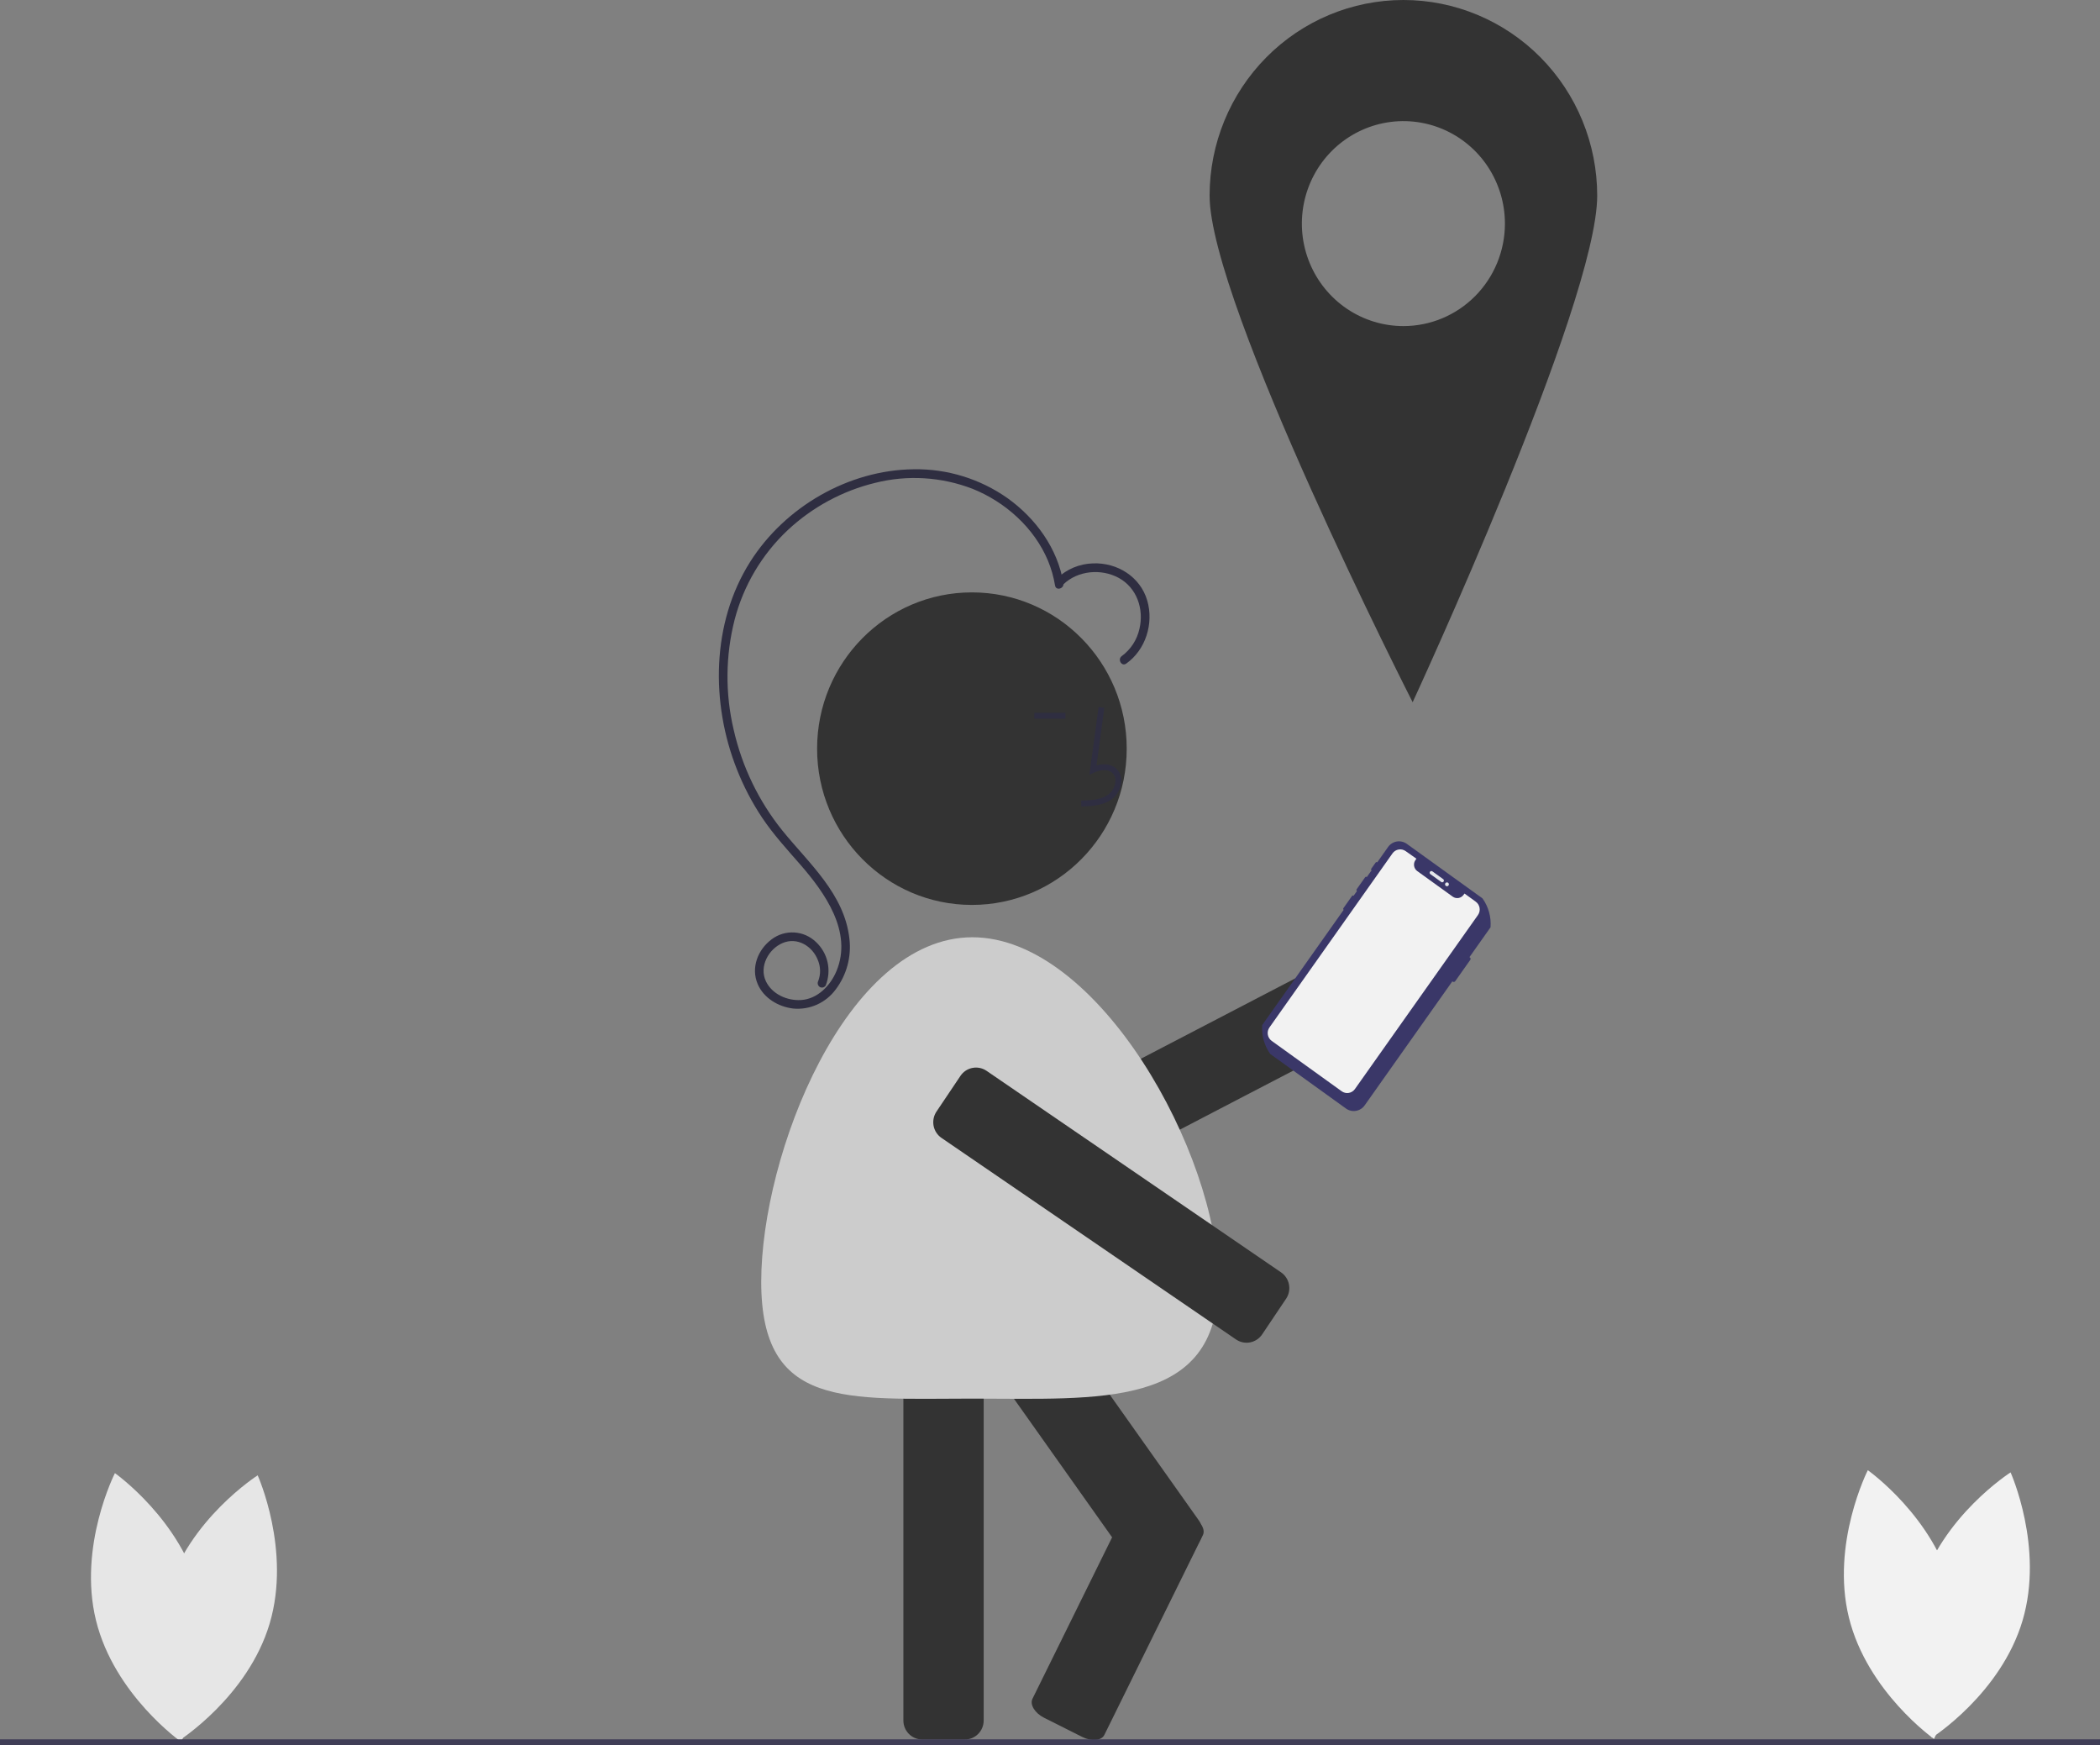 <svg width="136" height="113" viewBox="0 0 136 113" fill="none" xmlns="http://www.w3.org/2000/svg">
<rect x="0" y="0" width="136" height="113" fill="#808080" stroke="none"/>
<g clip-path="url(#clip0)">
<path d="M124.338 102.922C122.931 107.665 125.114 112.514 125.114 112.514C125.114 112.514 129.578 109.673 130.985 104.93C132.392 100.188 130.209 95.338 130.209 95.338C130.209 95.338 125.744 98.179 124.338 102.922Z" fill="#F2F2F2"/>
<path d="M126.474 103.05C127.658 107.855 125.25 112.595 125.25 112.595C125.25 112.595 120.924 109.545 119.74 104.741C118.556 99.936 120.963 95.196 120.963 95.196C120.963 95.196 125.29 98.246 126.474 103.05Z" fill="#F2F2F2"/>
<path d="M10.817 103.111C9.41 107.854 11.594 112.703 11.594 112.703C11.594 112.703 16.058 109.862 17.465 105.12C18.872 100.377 16.688 95.528 16.688 95.528C16.688 95.528 12.224 98.368 10.817 103.111Z" fill="#E6E6E6"/>
<path d="M12.953 103.239C14.137 108.044 11.73 112.784 11.73 112.784C11.73 112.784 7.403 109.734 6.219 104.93C5.035 100.125 7.442 95.385 7.442 95.385C7.442 95.385 11.769 98.435 12.953 103.239Z" fill="#E6E6E6"/>
<path d="M62.943 58.594C68.48 58.594 72.968 54.064 72.968 48.476C72.968 42.888 68.48 38.357 62.943 38.357C57.406 38.357 52.917 42.888 52.917 48.476C52.917 54.064 57.406 58.594 62.943 58.594Z" fill="#333333"/>
<path d="M62.487 112.633H59.722C59.4 112.632 59.09 112.503 58.862 112.272C58.634 112.042 58.505 111.73 58.505 111.404V88.147C58.505 87.821 58.634 87.509 58.862 87.278C59.09 87.048 59.4 86.918 59.722 86.918H62.487C62.81 86.918 63.12 87.048 63.348 87.278C63.576 87.509 63.705 87.821 63.705 88.147V111.404C63.705 111.73 63.576 112.042 63.348 112.272C63.12 112.503 62.81 112.632 62.487 112.633V112.633Z" fill="#333333"/>
<path d="M70.271 74.956L69.004 72.476C68.856 72.186 68.829 71.849 68.927 71.539C69.025 71.228 69.242 70.97 69.528 70.82L90.01 60.163C90.297 60.014 90.631 59.986 90.939 60.085C91.246 60.184 91.502 60.403 91.65 60.692L92.917 63.172C93.065 63.462 93.093 63.799 92.995 64.109C92.896 64.42 92.68 64.678 92.393 64.828L71.911 75.485C71.624 75.634 71.29 75.662 70.983 75.563C70.675 75.464 70.419 75.246 70.271 74.956V74.956Z" fill="#333333"/>
<path d="M77.355 100.159L75.106 101.782C74.843 101.971 74.516 102.047 74.198 101.994C73.879 101.94 73.595 101.762 73.407 101.497L60.004 82.578C59.816 82.313 59.741 81.984 59.794 81.662C59.847 81.341 60.024 81.054 60.286 80.864L62.535 79.241C62.798 79.052 63.125 78.975 63.443 79.029C63.761 79.082 64.046 79.261 64.234 79.526L77.637 98.444C77.825 98.71 77.9 99.039 77.847 99.36C77.794 99.682 77.617 99.969 77.355 100.159V100.159Z" fill="#333333"/>
<path d="M70.094 112.47L67.618 111.226C67.017 110.924 66.68 110.372 66.865 109.995L73.245 97.063C73.43 96.686 74.071 96.626 74.672 96.928L77.147 98.171C77.748 98.473 78.086 99.025 77.9 99.402L71.521 112.334C71.335 112.711 70.695 112.771 70.094 112.47Z" fill="#333333"/>
<path d="M70.028 52.218L70.018 51.84C70.715 51.82 71.329 51.776 71.791 51.435C71.922 51.334 72.029 51.204 72.106 51.056C72.183 50.909 72.228 50.746 72.237 50.579C72.245 50.477 72.23 50.375 72.192 50.28C72.155 50.185 72.096 50.1 72.021 50.032C71.715 49.771 71.221 49.855 70.862 50.022L70.552 50.165L71.146 45.781L71.517 45.832L71.012 49.562C71.5 49.417 71.953 49.479 72.263 49.743C72.382 49.848 72.475 49.979 72.536 50.127C72.596 50.274 72.622 50.434 72.611 50.593C72.6 50.817 72.541 51.035 72.437 51.234C72.334 51.432 72.189 51.605 72.012 51.741C71.418 52.178 70.647 52.2 70.028 52.218Z" fill="#2F2E41"/>
<path d="M69.002 46.154H66.984V46.532H69.002V46.154Z" fill="#2F2E41"/>
<path d="M78.896 82.998C78.896 91.246 71.146 90.56 62.973 90.56C54.8 90.56 49.298 91.246 49.298 82.998C49.298 74.749 54.8 60.688 62.973 60.688C71.146 60.688 78.896 74.749 78.896 82.998Z" fill="#CCCCCC"/>
<path d="M68.868 37.761C68.494 35.508 67.08 33.572 65.261 32.264C63.477 31.005 61.345 30.348 59.169 30.385C54.955 30.431 50.836 32.813 48.576 36.387C46.074 40.347 46.024 45.518 47.716 49.799C48.149 50.902 48.697 51.954 49.352 52.939C50.078 54.025 50.958 54.984 51.814 55.965C53.408 57.793 55.237 60.335 54.168 62.886C53.773 63.828 52.941 64.684 51.881 64.752C50.987 64.809 49.995 64.377 49.598 63.529C49.154 62.578 49.769 61.453 50.678 61.063C51.631 60.655 52.622 61.257 52.974 62.183C53.149 62.61 53.155 63.088 52.991 63.518C52.956 63.584 52.947 63.66 52.965 63.732C52.984 63.804 53.029 63.867 53.092 63.906C53.156 63.944 53.233 63.954 53.305 63.935C53.377 63.916 53.438 63.869 53.476 63.805C53.665 63.327 53.706 62.803 53.594 62.302C53.481 61.801 53.221 61.346 52.846 60.997C52.466 60.63 51.97 60.41 51.444 60.378C50.919 60.345 50.4 60.501 49.978 60.818C49.087 61.475 48.616 62.651 49.067 63.712C49.458 64.63 50.404 65.185 51.359 65.302C51.886 65.354 52.417 65.268 52.902 65.052C53.386 64.835 53.806 64.496 54.122 64.067C54.826 63.136 55.145 61.966 55.012 60.802C54.7 57.899 52.402 55.915 50.677 53.79C49.143 51.887 48.062 49.654 47.517 47.262C46.959 44.912 46.98 42.46 47.577 40.12C48.157 37.901 49.348 35.893 51.012 34.329C52.61 32.835 54.56 31.78 56.678 31.265C58.771 30.739 60.974 30.875 62.989 31.653C65.101 32.499 66.975 34.172 67.868 36.302C68.082 36.819 68.237 37.359 68.327 37.912C68.386 38.271 68.928 38.119 68.868 37.761V37.761Z" fill="#2F2E41"/>
<path d="M68.857 37.847C69.795 36.934 71.324 36.803 72.455 37.421C73.624 38.06 74.094 39.437 73.794 40.711C73.64 41.422 73.232 42.052 72.649 42.48C72.354 42.688 72.635 43.179 72.933 42.97C74.197 42.081 74.73 40.369 74.298 38.887C73.848 37.34 72.35 36.417 70.787 36.479C69.92 36.502 69.091 36.846 68.459 37.446C68.198 37.699 68.596 38.1 68.857 37.847Z" fill="#2F2E41"/>
<path d="M60.649 71.974L62.2 69.664C62.382 69.394 62.661 69.209 62.978 69.147C63.295 69.086 63.624 69.154 63.891 69.336L82.965 82.386C83.232 82.569 83.416 82.852 83.477 83.172C83.538 83.492 83.471 83.823 83.29 84.093L81.739 86.403C81.557 86.672 81.277 86.858 80.96 86.919C80.643 86.981 80.315 86.913 80.047 86.73L60.973 73.68C60.706 73.497 60.522 73.215 60.461 72.895C60.401 72.575 60.468 72.243 60.649 71.974V71.974Z" fill="#333333"/>
<path d="M96.53 60.043C96.581 59.375 96.396 58.711 96.008 58.169L91.107 54.639C91.014 54.572 90.909 54.525 90.797 54.499C90.686 54.473 90.571 54.469 90.458 54.488C90.346 54.507 90.238 54.548 90.141 54.609C90.044 54.67 89.96 54.75 89.894 54.844L89.189 55.841C89.186 55.838 89.186 55.834 89.183 55.831C89.169 55.821 89.152 55.817 89.135 55.82C89.117 55.823 89.102 55.833 89.092 55.847L88.803 56.255C88.798 56.262 88.795 56.27 88.793 56.279C88.791 56.287 88.79 56.296 88.792 56.305C88.793 56.313 88.796 56.322 88.801 56.329C88.805 56.336 88.811 56.343 88.818 56.348C88.822 56.35 88.825 56.349 88.829 56.35L88.517 56.79C88.516 56.788 88.513 56.786 88.511 56.784C88.504 56.778 88.495 56.774 88.486 56.772C88.476 56.77 88.467 56.77 88.457 56.771C88.448 56.773 88.439 56.776 88.431 56.781C88.423 56.786 88.416 56.793 88.41 56.801L87.859 57.581C87.853 57.589 87.849 57.597 87.847 57.607C87.845 57.616 87.845 57.626 87.846 57.635C87.848 57.645 87.851 57.654 87.856 57.662C87.861 57.67 87.868 57.677 87.876 57.683C87.878 57.684 87.881 57.685 87.884 57.687L87.66 58.003C87.658 58.002 87.658 58 87.656 57.998C87.641 57.988 87.622 57.983 87.604 57.986C87.586 57.989 87.57 58 87.559 58.015L86.998 58.809C86.987 58.824 86.983 58.843 86.986 58.861C86.989 58.879 86.999 58.895 87.014 58.906C87.016 58.907 87.018 58.907 87.02 58.909L81.743 66.373C81.692 67.04 81.877 67.704 82.265 68.247L87.166 71.776C87.259 71.843 87.364 71.891 87.475 71.917C87.587 71.943 87.702 71.946 87.815 71.927C87.927 71.908 88.035 71.867 88.132 71.806C88.229 71.745 88.313 71.665 88.379 71.571L94.058 63.539C94.064 63.548 94.071 63.555 94.079 63.562C94.092 63.571 94.106 63.577 94.121 63.58C94.136 63.584 94.151 63.584 94.166 63.581C94.182 63.579 94.196 63.573 94.209 63.565C94.222 63.557 94.233 63.546 94.242 63.533L95.216 62.155C95.225 62.142 95.232 62.128 95.235 62.113C95.239 62.098 95.239 62.083 95.237 62.068C95.235 62.052 95.229 62.038 95.221 62.024C95.213 62.011 95.203 62 95.19 61.991C95.181 61.985 95.172 61.981 95.162 61.978L96.53 60.043Z" fill="#3A3768"/>
<path d="M95.565 58.378L94.843 57.856L94.781 57.943C94.704 58.05 94.589 58.122 94.46 58.145C94.332 58.167 94.199 58.139 94.091 58.065L91.785 56.403C91.675 56.324 91.602 56.204 91.58 56.07C91.558 55.936 91.589 55.799 91.668 55.689L91.73 55.602L91.039 55.114C90.907 55.018 90.742 54.978 90.582 55.005C90.421 55.031 90.277 55.121 90.181 55.254L90.18 55.257L82.212 66.527C82.118 66.662 82.079 66.828 82.106 66.991C82.132 67.153 82.222 67.299 82.354 67.395L86.89 70.659C87.022 70.755 87.187 70.794 87.348 70.767C87.509 70.74 87.652 70.65 87.747 70.516L87.749 70.513L95.717 59.246C95.811 59.111 95.848 58.945 95.82 58.783C95.793 58.621 95.703 58.477 95.569 58.382L95.565 58.378Z" fill="#F2F2F2"/>
<path d="M92.763 56.42L93.465 56.926C93.477 56.934 93.487 56.945 93.495 56.958C93.502 56.97 93.507 56.984 93.51 56.998C93.512 57.013 93.512 57.027 93.508 57.042C93.505 57.056 93.499 57.069 93.491 57.081C93.482 57.093 93.472 57.103 93.459 57.111C93.447 57.119 93.433 57.124 93.419 57.127C93.405 57.129 93.39 57.128 93.376 57.125C93.362 57.122 93.349 57.116 93.337 57.107L92.634 56.601C92.622 56.593 92.612 56.582 92.605 56.57C92.597 56.557 92.592 56.543 92.589 56.529C92.587 56.514 92.588 56.5 92.591 56.486C92.594 56.471 92.6 56.458 92.608 56.446V56.446C92.617 56.434 92.627 56.424 92.64 56.416C92.652 56.408 92.666 56.403 92.68 56.401C92.695 56.398 92.709 56.399 92.723 56.402C92.737 56.405 92.751 56.411 92.763 56.42V56.42Z" fill="#E6E8EC"/>
<path d="M93.708 57.385C93.777 57.385 93.832 57.329 93.832 57.26C93.832 57.191 93.777 57.135 93.708 57.135C93.64 57.135 93.584 57.191 93.584 57.26C93.584 57.329 93.64 57.385 93.708 57.385Z" fill="#E6E8EC"/>
<path d="M90.887 -3.8147e-06C87.558 -3.8147e-06 84.366 1.335 82.012 3.71C79.658 6.086 78.336 9.308 78.336 12.667C78.336 19.662 91.486 45.469 91.486 45.469C91.486 45.469 103.438 19.666 103.438 12.669C103.438 11.005 103.114 9.358 102.483 7.821C101.853 6.284 100.928 4.888 99.763 3.711C98.598 2.535 97.214 1.602 95.692 0.965C94.169 0.328 92.537 0 90.889 -3.8147e-06H90.887ZM90.887 21.114C89.586 21.114 88.315 20.725 87.234 19.996C86.153 19.267 85.31 18.23 84.812 17.018C84.314 15.805 84.184 14.471 84.438 13.184C84.692 11.896 85.318 10.714 86.237 9.786C87.157 8.858 88.329 8.226 89.604 7.97C90.88 7.714 92.202 7.845 93.403 8.347C94.605 8.85 95.632 9.7 96.354 10.791C97.076 11.883 97.462 13.166 97.462 14.478V14.478C97.462 16.238 96.769 17.926 95.536 19.171C94.303 20.415 92.631 21.114 90.887 21.114V21.114Z" fill="#333333"/>
<path d="M136 112.622H0V113H136V112.622Z" fill="#3F3D56"/>
</g>
<defs>
<clipPath id="clip0">
<rect width="136" height="113" fill="white"/>
</clipPath>
</defs>
</svg>
